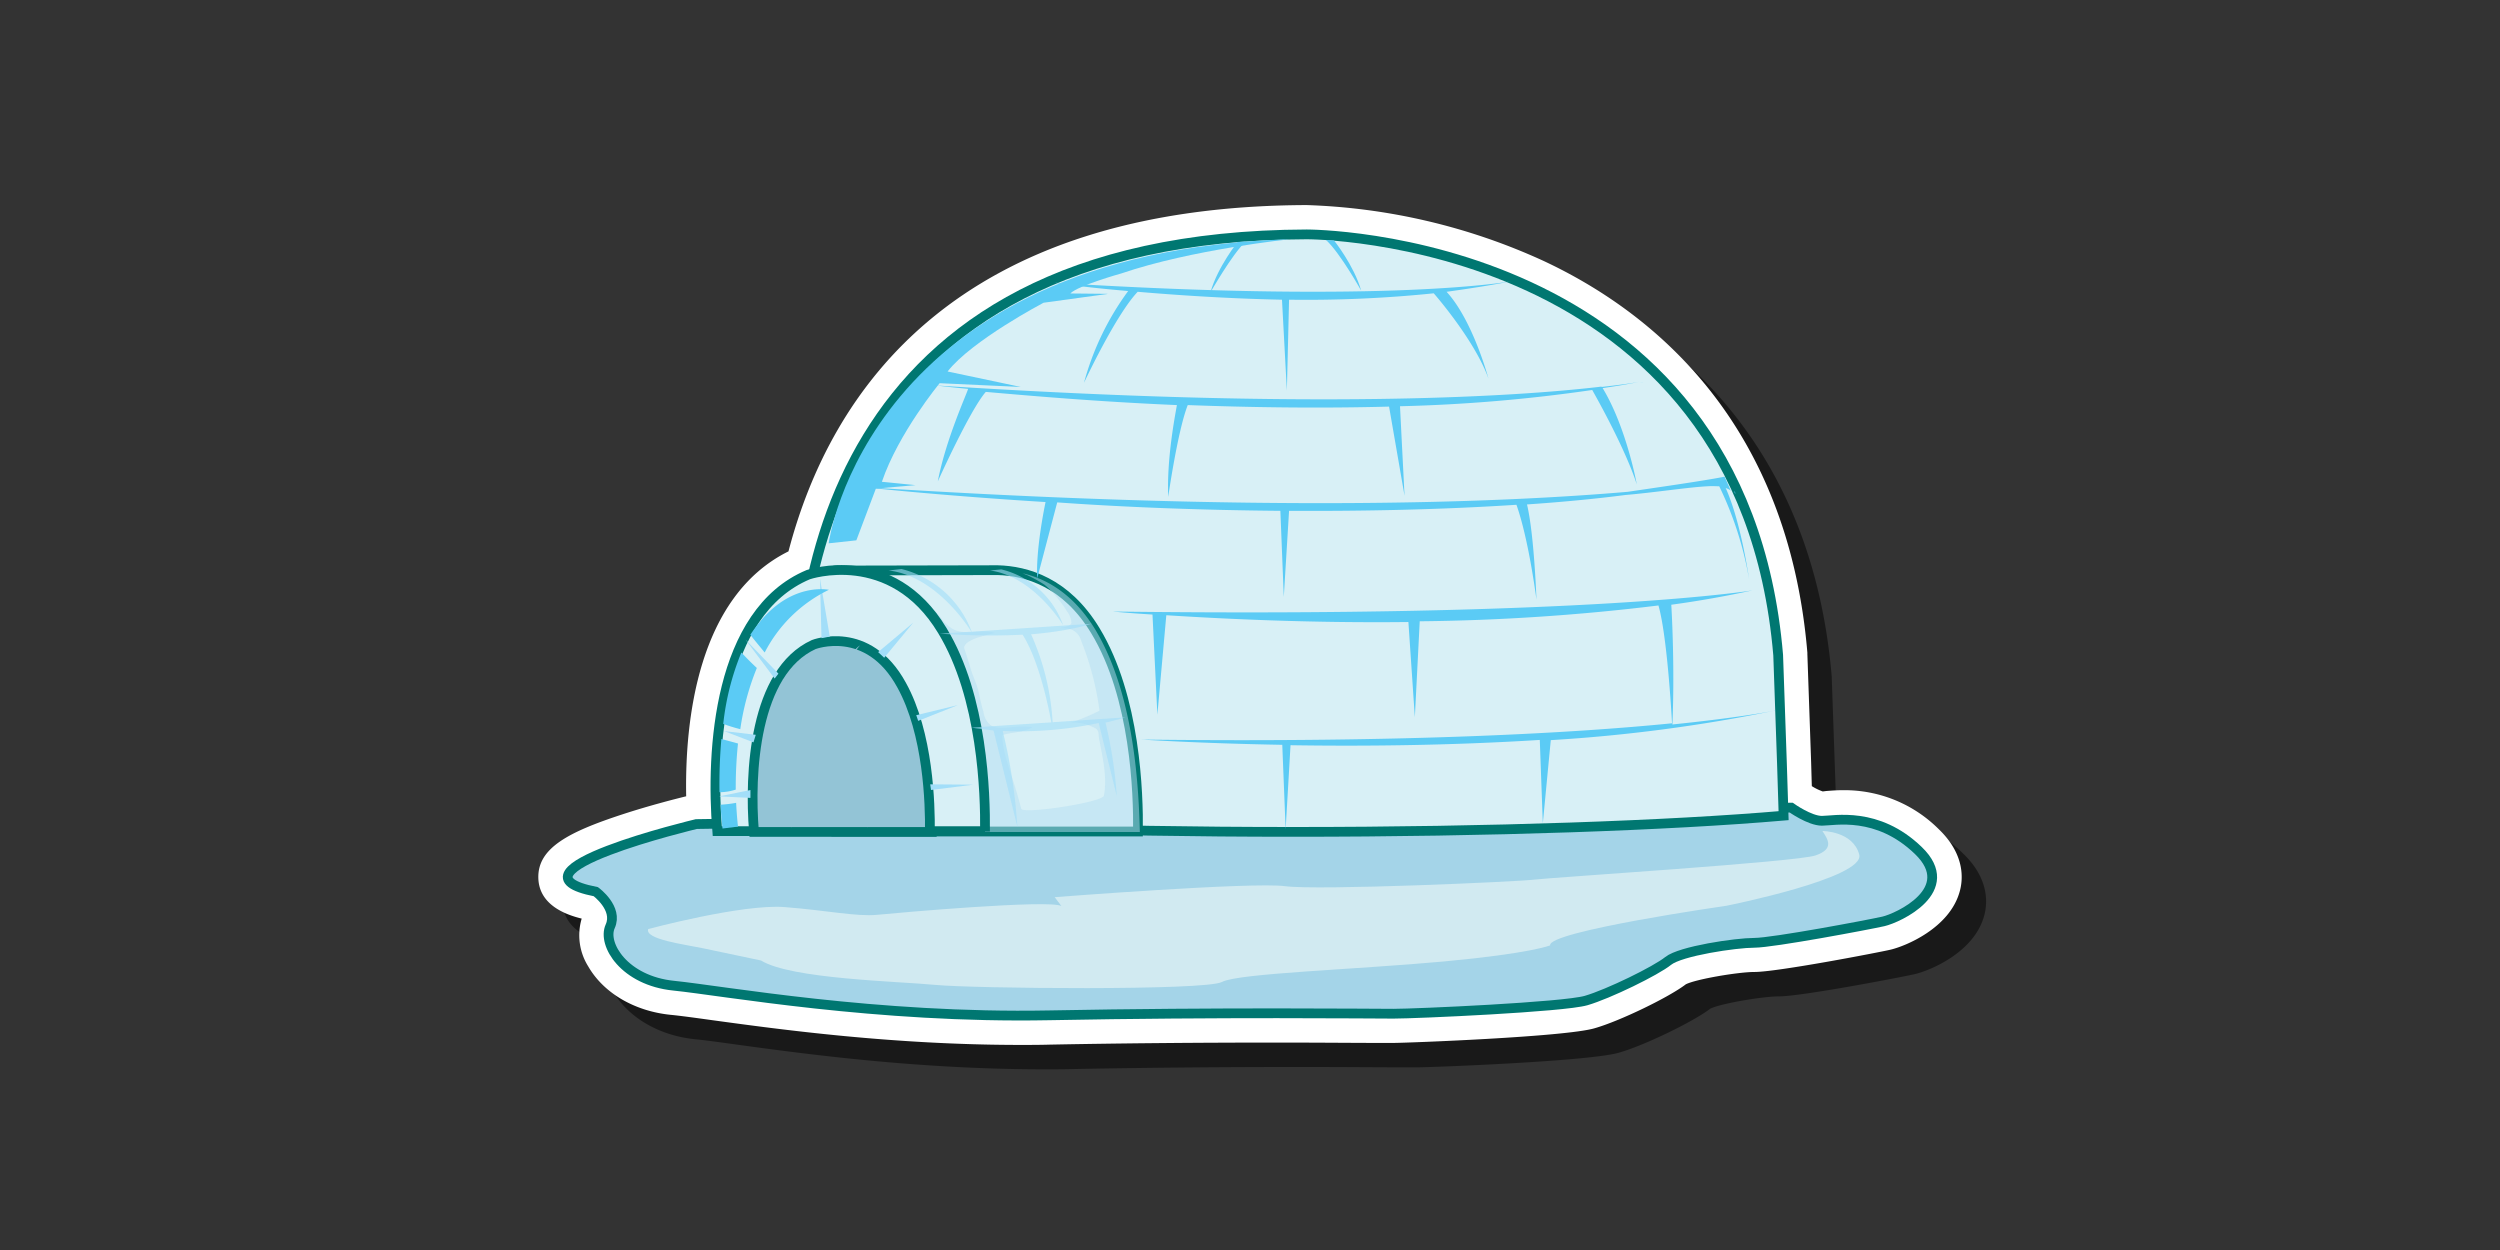 <svg id="Layer_54" data-name="Layer 54" xmlns="http://www.w3.org/2000/svg" viewBox="0 0 512 256"><rect x="0" y="0" width="512" height="256" fill="#333333" stroke="none"/><defs><style>.cls-1,.cls-7{opacity:0.5;}.cls-2{fill:#fff;}.cls-3{fill:#a4d4e8;}.cls-3,.cls-5,.cls-8{stroke:#007771;stroke-miterlimit:10;stroke-width:2px;}.cls-4,.cls-9{fill:#a2def9;}.cls-5{fill:#d8f0f6;}.cls-6{fill:#bfe7fb;}.cls-7{fill:#b5dff2;}.cls-7,.cls-9{isolation:isolate;}.cls-11,.cls-8{fill:#93c4d6;}.cls-9{opacity:0.6;}.cls-10{fill:#5bcbf5;}.cls-12{fill:#d1eaf1;}</style></defs><path class="cls-1" d="M214,219c-26.14,0-49.26-3.17-63.08-5.06-3.68-.51-6.59-.91-8.55-1.1-7.43-.75-13.75-4.46-16.9-9.92a12,12,0,0,1-1.34-9.79h0c-3.33-.81-8.77-2.82-8.88-8.37-.12-6.11,6.24-9.39,17.28-13,5.57-1.82,11.06-3.21,13-3.68-.28-15.36,2.27-40.89,20.95-50.16C175.09,85,200.68,47.22,272.62,47a126.14,126.14,0,0,1,48.47,11.42c22.46,10.5,50.08,33,54.06,80.25,0,.1,0,.19,0,.29l.77,22.12.14,4.92a11.06,11.06,0,0,0,2.24,1.09L379,167c.89-.07,2.1-.17,3.54-.17a27.3,27.3,0,0,1,19.53,8c5.37,5.17,5,10.22,4.27,12.78-2.09,7.53-11.2,11.21-14.23,11.9-2.37.55-23.12,4.55-27.8,4.55-3.3,0-12,1.47-14.06,2.53-3.42,2.63-13.53,7.54-18.69,9-6.06,1.78-38.53,3-41.16,3l-3.78,0c-4.18,0-11.15-.07-20-.07-16.36,0-32,.14-46.64.42C218,219,216,219,214,219Z"/><path class="cls-2" d="M209,214c-26.14,0-49.26-3.17-63.08-5.06-3.68-.51-6.59-.91-8.55-1.1-7.43-.75-13.75-4.46-16.9-9.92a12,12,0,0,1-1.34-9.79h0c-3.33-.81-8.77-2.82-8.88-8.37-.12-6.11,6.24-9.39,17.28-13,5.57-1.82,11.06-3.21,13-3.68-.28-15.36,2.27-40.89,20.95-50.16C170.09,80,195.68,42.22,267.62,42a126.14,126.14,0,0,1,48.47,11.42c22.46,10.5,50.08,33,54.06,80.25,0,.1,0,.19,0,.29l.77,22.12.14,4.92a11.06,11.06,0,0,0,2.24,1.09L374,162c.89-.07,2.1-.17,3.54-.17a27.3,27.3,0,0,1,19.53,8c5.37,5.17,5,10.22,4.27,12.78-2.09,7.53-11.2,11.21-14.23,11.9-2.37.55-23.12,4.55-27.8,4.55-3.3,0-12,1.47-14.06,2.53-3.42,2.63-13.53,7.54-18.69,9-6.06,1.78-38.53,3-41.16,3l-3.78,0c-4.18,0-11.15-.07-20-.07-16.36,0-32,.14-46.64.42C213,214,211,214,209,214Z"/><path class="cls-3" d="M142.61,168.77s-41.16,9.8-20.58,13.85c0,0,4.62,3.38,2.94,7.09s2.94,11.14,13,12.16,41.57,6.75,76.85,6.07,65.93-.33,70.55-.33,34.85-1.35,39.47-2.7,14.28-6.08,16.8-8.11,13.85-3.71,17.63-3.71,23.52-3.72,26.46-4.39,15.54-6.42,7.14-14.52-17.22-6.08-19.74-6.08-6.3-2.7-6.3-2.7Z"/><path class="cls-4" d="M364.94,156.29l-.77-22.12C356.9,47.77,267.63,48,267.63,48c-99.08.31-106.12,74.18-104,108.45.23,4.18.61,7.81,1,10.6,23.44,2,59.64,3.32,100.17,3.32,40.77,0,77.05-1.31,100.48-3.32Z"/><path class="cls-5" d="M364.94,156.29l-.77-22.12C356.9,47.77,267.63,48,267.63,48c-99.08.31-106.12,74.18-104,108.45.23,4.18.61,7.81,1,10.6,23.44,2,59.64,3.32,100.17,3.32,40.77,0,77.05-1.31,100.48-3.32Z"/><path class="cls-6" d="M233.06,170.29c.08-7.73-.47-27.53-8.74-41.15-6-9.9-14.08-12.22-20-12.37l-32.64.07-.39,53.45Z"/><path class="cls-5" d="M233.06,170.29c.08-7.73-.47-27.53-8.74-41.15-6-9.9-14.08-12.22-20-12.37l-32.64.07-.39,53.45Z"/><path class="cls-7" d="M224.39,129.07c-4.48-7.43-10.13-10.6-15.08-11.68.31.07.7.3,1,.38a28.18,28.18,0,0,1,3.63,2,17.26,17.26,0,0,1,2.79,2.94,19.12,19.12,0,0,1,1.78,2.48,4.15,4.15,0,0,1,.92,2.32c-.07.62-.92.77-1.47.93a3.45,3.45,0,0,0-.92.23,7.73,7.73,0,0,1,2.32.23,3.48,3.48,0,0,1,2.09,2.4,59.56,59.56,0,0,1,3.71,14.08c0,.07,0,.23-.08.23a45.14,45.14,0,0,1-5.8,2.4,9,9,0,0,1,4.64.93c1.39.61.93,1.31,1.24,2.7.69,3.64,1.62,7.58.93,11.3-.24,1.39-16.63,3.86-16.94,2.7-.62-2.39-1.32-4.72-2.09-7-.78-2.63-1.7-5.1-1.78-7.89a.83.83,0,0,1,.08-.23c2-.62,4.33-.46,6.11-1.62a19.19,19.19,0,0,0-4.72.08c-1.24.07-2.94.23-3.87-.47a4.1,4.1,0,0,1-1.47-2.71c-.39-1.31-.7-2.7-1-4.1-.39-1.78-1.32-3.48-1.78-5.33-.31-.93-.62-1.94-.93-2.94-.08-.31-.31-.62-.23-.93.23-.93,1.62-1.47,2.32-1.78a39.19,39.19,0,0,1,4-1.08c-2.71-.93-5.88.62-8.59-.78a8,8,0,0,1-2.7-2.63,25.87,25.87,0,0,0-3.33-3.09,29.28,29.28,0,0,0-13.61-6.19H172.1l-.38,53.45h61.72C233.21,162.48,232.59,142.83,224.39,129.07Z"/><path class="cls-5" d="M201.73,170.29c.08-7.73-.46-27.53-8.74-41.15-10.44-17.32-27.46-11.45-27.46-11.45-18.41,7.74-20,36.05-18.64,52.53h54.84Z"/><path class="cls-4" d="M190.82,170.29c.08-5.8-.38-20.49-5.88-30.63-7-12.92-18.41-8.51-18.41-8.51C154.16,136.88,153,158.07,154,170.29Z"/><path class="cls-8" d="M190.44,170.29c.07-5.57-.31-20.11-5.8-30-6.89-12.61-18-8.28-18-8.28-12.14,5.57-13.22,26.3-12.22,38.37h36.05Z"/><path class="cls-9" d="M217.74,128.06a17.91,17.91,0,0,0-12.68-11.45l-2.32.23C211.71,118,217.74,128.06,217.74,128.06Z"/><path class="cls-9" d="M226.41,148c2.63-.62,4.1-1.09,4.1-1.09l-14.93,1a51,51,0,0,0-4.41-18c8.27-.7,12.37-2.17,12.37-2.17L199,129.37a20.72,20.72,0,0,0-14.38-12.84l-2.63.31c9.51,1.09,16.08,11.14,16.94,12.53l-6.5.39a140.7,140.7,0,0,0,17,.23c3.32,5.19,5.33,14.86,5.87,17.95L199,149c1.47.31,3,.39,4.48.62l4.88,19.73a112,112,0,0,0-3-19.65,78.19,78.19,0,0,0,19.65-1.63l3.71,15A89,89,0,0,0,226.41,148Z"/><polygon class="cls-4" points="147.27 163.1 153.69 163.41 153.69 161.79 147.27 163.1"/><polygon class="cls-4" points="148.28 149.72 154.31 152.04 154.78 150.49 148.28 149.72"/><polygon class="cls-4" points="152.69 131 159.42 137.96 158.65 138.97 152.69 131"/><polygon class="cls-4" points="167.93 118.47 168.24 130.69 169.94 130.38 167.93 118.47"/><polygon class="cls-4" points="179.84 133.55 181.08 134.71 187.03 127.52 179.84 133.55"/><polygon class="cls-4" points="187.65 146.47 188.04 147.63 196.24 144.38 187.65 146.47"/><polygon class="cls-4" points="190.51 160.63 190.67 161.79 199.33 160.7 190.51 160.63"/><path class="cls-10" d="M156,126.9a32.4,32.4,0,0,0-2.33,3.09c.93,1.24,1.94,2.4,2.94,3.64a29,29,0,0,1,13.15-12.84C169.71,120.79,162.59,119.24,156,126.9Z"/><path class="cls-10" d="M151.61,149.33A53.59,53.59,0,0,1,155,136.8c-1.08-1-2.17-2.09-3.17-3.17a53.61,53.61,0,0,0-3.71,14.62A30.92,30.92,0,0,0,151.61,149.33Z"/><path class="cls-10" d="M150.68,161.71a87.69,87.69,0,0,1,.46-9.44c-1.08-.31-2.32-.62-3.4-.93a105.7,105.7,0,0,0-.39,10.91A11.11,11.11,0,0,0,150.68,161.71Z"/><path class="cls-10" d="M147.58,164.8c.08,1.78.24,3.41.39,4.88l3.17-.39s-.23-1.94-.38-4.87A24.53,24.53,0,0,1,147.58,164.8Z"/><path class="cls-10" d="M169.71,111.27S177.52,51.64,264.08,49c0,0-20,2.08-34.43,7,0,0-8.89,2.48-10.44,4.1l7.74.08L213.72,62S199,69.74,194.07,76.08l15,3.17-16.63-.77S184,88.69,180.61,98.67l6.89.69-8.12.7-4,10.6Z"/><path class="cls-10" d="M363.24,145.62a2.1,2.1,0,0,1,.39-.08A1,1,0,0,1,363.24,145.62Z"/><path class="cls-10" d="M335.86,78.4a4.59,4.59,0,0,1,.7-.08A2.31,2.31,0,0,0,335.86,78.4Z"/><path class="cls-10" d="M317.6,151.58a324.93,324.93,0,0,0,45.64-6c-1.62.31-7.89,1.47-20.73,2.79.47-11.22-.08-22.05-.23-24.52,5.72-.78,11.29-1.78,16.63-2.94,0,0-33.42,5.57-131,4.33,0,0,3,.31,8.12.62l1,20.5L238.86,126c11,.7,29.16,1.63,49.58,1.39l1.32,19.5,1-19.65A436.1,436.1,0,0,0,339.65,124c1.7,5.88,2.63,21.19,2.78,24.13-19.41,1.94-53.76,4-108.68,3.33,0,0,11.53.77,28.86,1.08l.69,17.33,1-17.25c14.39.23,32.56.08,51.05-1.08l.62,17.09Z"/><path class="cls-10" d="M192.06,98.59s6.58-14.62,9.83-18.33c8.81.77,22.74,2,39.14,2.7-.47,2.63-2.09,11.14-1.78,18.8,0,0,1.93-13.54,4-18.8,12.68.47,26.92.7,41.23.31l3.17,18.26-.93-18.33a326.81,326.81,0,0,0,39.37-3.33c.78,1.39,6.73,11.91,9.13,19.34,0,0-2.09-11.61-7-19.73,2.63-.38,5.11-.77,7.58-1.31-1.08.23-3.63.62-7.81,1.08v-.08l-.62.08c-16.71,1.93-58.09,4.72-135.68-.31,0,0,2.4.31,6.58.7C197.86,81,193.69,90.08,192.06,98.59Z"/><path class="cls-10" d="M222,78.4s6.49-13.92,11-18.64c8.12.69,18.41,1.39,29.55,1.62l1,18.64L264,61.38a255.56,255.56,0,0,0,29.63-1.31c2.08,2.39,8.81,10.67,11.21,17.48,0,0-3.17-11.91-8.58-17.79,4.48-.62,9-1.32,13.3-2.17,0,0-24.52,4.64-93.6.31,0,0,5.8.93,15.09,1.7A56.64,56.64,0,0,0,222,78.4Z"/><path class="cls-10" d="M255.1,49.47l-1.62.08s-4.1,5.1-5.57,10.28C247.91,59.91,252.24,52.18,255.1,49.47Z"/><path class="cls-10" d="M278.77,59.53c-1.47-5.19-5.57-10.29-5.57-10.29l-1.62-.08C274.52,51.87,278.77,59.53,278.77,59.53Z"/><path class="cls-10" d="M262.22,104.62l.7,17.64L264,104.62c15.08.08,31-.23,46.57-1.24.69,1.94,2.47,7.58,4.1,19.42,0,0-.47-13.38-1.94-19.49,6.81-.47,13.62-1.09,20.19-1.94,5.57-.46,13.15-1.62,16.79-1.78,1-.07,1.7,0,2.39,0a71.18,71.18,0,0,1,6.11,19s-1.62-11.61-4.79-18.65c.62.24.93.39,1.08.62l-1.31-2.94c-3.72.78-15.09,2.4-19.81,3.1-25.06,2.16-74.64,4.33-157-1,0,0,15.08,1.7,37.75,3.1-.31,1.47-2,9.9-1.71,15.62l4.1-15.55C229.89,103.85,245.59,104.47,262.22,104.62Z"/><path class="cls-10" d="M355.12,100.52l.23.62C355.43,101.06,355.43,100.83,355.12,100.52Z"/><path class="cls-11" d="M156.4,162.33l30.17-1S168.31,164.11,156.4,162.33Z"/><path class="cls-11" d="M157.64,151.73,187,151C187,150.8,169.32,153.28,157.64,151.73Z"/><path class="cls-11" d="M160.19,139.12l21.12-.62A83.26,83.26,0,0,1,160.19,139.12Z"/><path class="cls-11" d="M166.15,139.12a24.25,24.25,0,0,0-3.33,12.38s-1.08-8.05,1.94-12.38Z"/><path class="cls-11" d="M180.54,138.66A24.24,24.24,0,0,0,177.21,151s-1.08-8,1.93-12.37Z"/><path class="cls-11" d="M171.64,138.89s2.09-5.11,4.49-6.73c0,0-2.94,3.33-3.41,6.73Z"/><path class="cls-11" d="M169.24,151.88a70.32,70.32,0,0,0,0,10.52l.93-10.59Z"/><path class="cls-11" d="M162.36,162.71l-.23,6.81s-1.32-6.88-1.09-6.88C161.2,162.48,162.36,162.71,162.36,162.71Z"/><path class="cls-11" d="M177.91,162.09l-.24,7.43s-1.31-7.5-1.08-7.58S177.91,162.09,177.91,162.09Z"/><path class="cls-11" d="M184.71,150.88c0,.23-1.23,6.42-1.08,10.44,0,0-.77-7.11-.31-10.29Z"/><path class="cls-12" d="M132.75,190.27s19.27-5.17,27.92-4.5,14.8,2,19,1.58,35.19-3.15,37.7-1.8L216,183.74s40.49-3.15,47.19-2.25,47.48-.9,51.11-1.35,53.62-3.6,57.53-4.95,2.51-3.3,1.4-5c0,0,6.23,0,7.54,4.81s-27.19,10.5-27.19,10.5-36.67,5.25-36.11,8.11c0,0-3.91,1.65-21.79,3.3s-42.07,2.4-45.43,4.2-50.82,1.35-58.64.6-29.6-1.2-35.75-5l-12.1-2.55C140.19,193.42,132,192.37,132.75,190.27Z"/></svg>